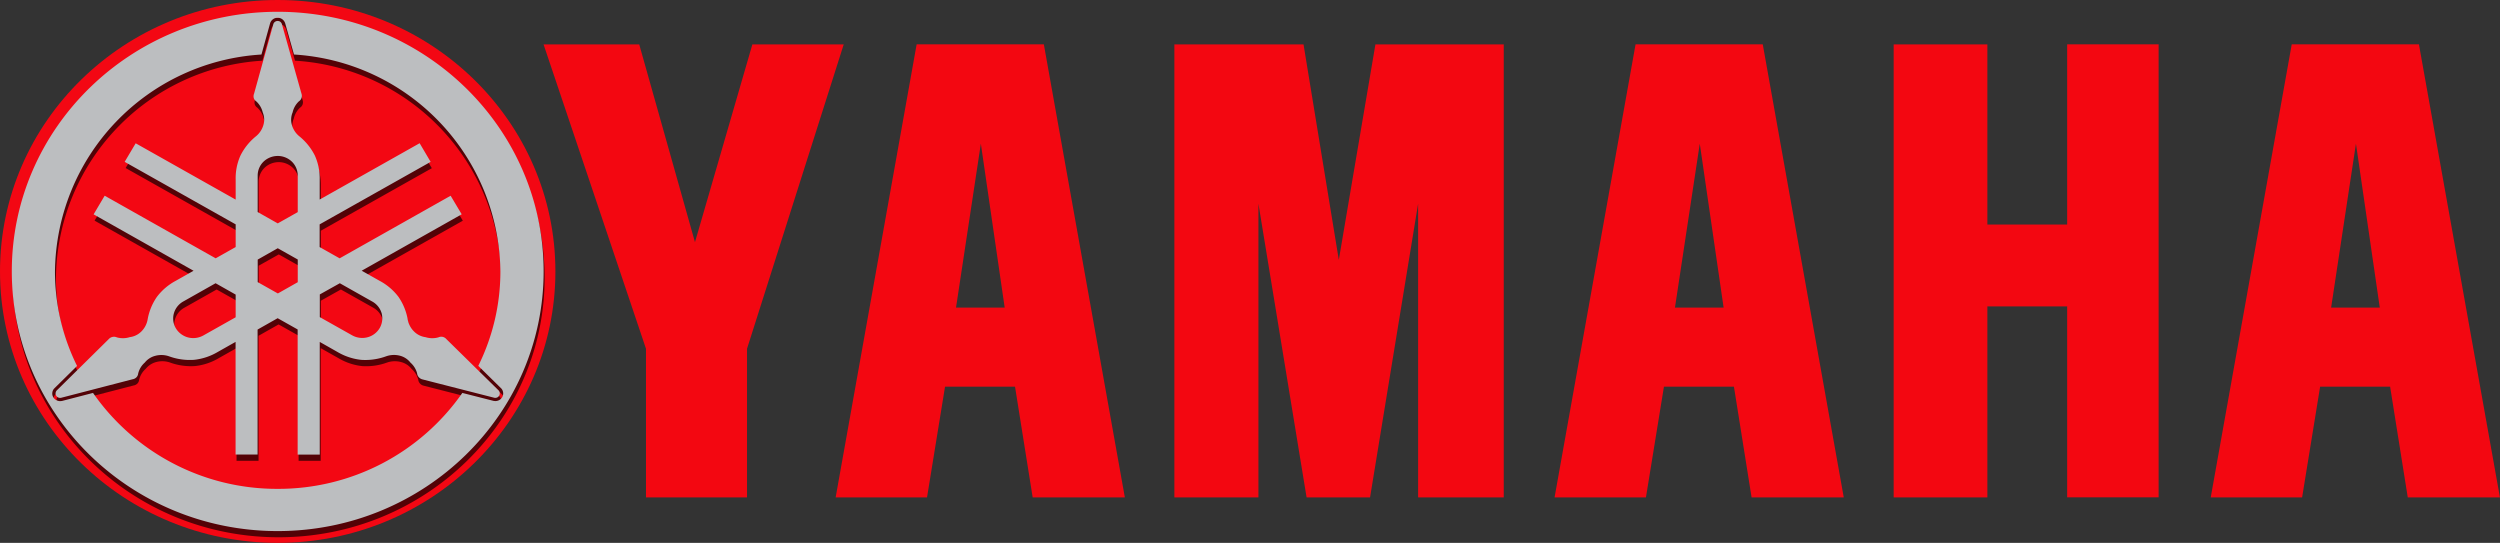 <svg xmlns="http://www.w3.org/2000/svg" xmlns:xlink="http://www.w3.org/1999/xlink" width="250" height="54.287" viewBox="0 0 250 54.287"><rect x="0" y="0" width="250" height="54.287" fill="#333333" stroke="none"/><defs><style>.a{fill:url(#a);}.b{opacity:0.66;}.c{fill:url(#b);}.d{fill:#f30711;}</style><radialGradient id="a" cx="0.324" cy="0.264" r="0.674" gradientTransform="matrix(1, 0, 0, -1, 0, 7.77)" gradientUnits="objectBoundingBox"><stop offset="0" stop-color="#fd9196"/><stop offset="1" stop-color="#f30713"/></radialGradient><radialGradient id="b" cx="-14.977" cy="0.421" r="1.226" gradientTransform="matrix(0.707, -0.707, -0.641, -0.641, 0.478, 1.394)" gradientUnits="objectBoundingBox"><stop offset="0.048" stop-color="#e4ebee"/><stop offset="0.272" stop-color="#f5f8f9"/><stop offset="0.467" stop-color="#fff"/><stop offset="0.752" stop-color="#bfc1c3"/><stop offset="0.867" stop-color="#dce0e6"/><stop offset="0.905" stop-color="#e2e6ed"/><stop offset="1" stop-color="#bcbec0"/></radialGradient></defs><g transform="translate(1350.225 293.2)"><path class="a" d="M-1322.455-293.2c-15.33,0-27.77,12.159-27.77,27.143s12.441,27.144,27.77,27.144,27.77-12.16,27.77-27.144S-1307.124-293.2-1322.455-293.2Z" transform="translate(0 0)"/><path class="b" d="M-1305.246-267.31c-14.677,0-26.587,11.629-26.587,25.961s11.91,25.969,26.587,25.969,26.6-11.637,26.6-25.969S-1290.568-267.31-1305.246-267.31Zm.009.6a.78.78,0,0,1,.438.134.791.791,0,0,1,.293.38v.008l.007.008.887,3.141a21.978,21.978,0,0,1,20.639,21.685,21.245,21.245,0,0,1-2.21,9.45l2.283,2.245.008.008.008.007a.743.743,0,0,1,.186.43.739.739,0,0,1-.1.451.754.754,0,0,1-.349.31.8.8,0,0,1-.472.055h-.023l-3.137-.8a22.415,22.415,0,0,1-18.47,9.593,22.4,22.4,0,0,1-18.461-9.593l-3.127.81h-.025a.8.8,0,0,1-.471-.064.767.767,0,0,1-.349-.31.738.738,0,0,1-.1-.443.751.751,0,0,1,.187-.43l.008-.008.008-.007,2.275-2.245a21.243,21.243,0,0,1-2.21-9.458,21.972,21.972,0,0,1,20.647-21.686l.871-3.133.007-.016v-.008a.786.786,0,0,1,.293-.38A.785.785,0,0,1-1305.237-266.707Zm0,.316a.474.474,0,0,0-.269.08.459.459,0,0,0-.17.222l-1.934,6.982a.691.691,0,0,0-.025.437.623.623,0,0,0,.253.326,2.162,2.162,0,0,1,.641,1.1,1.886,1.886,0,0,1,.073,1.239,2.259,2.259,0,0,1-.732,1.142,5.821,5.821,0,0,0-1.567,1.935,5.535,5.535,0,0,0-.479,2.389v2.014l-9.995-5.632-1.106,1.856,11.1,6.252v2.269l-2,1.127-11.1-6.26-1.106,1.873,9.995,5.633-1.788,1.008a5.689,5.689,0,0,0-1.869,1.6,5.731,5.731,0,0,0-.943,2.293,2.229,2.229,0,0,1-.642,1.19,1.978,1.978,0,0,1-1.138.547,2.277,2.277,0,0,1-1.291.025.671.671,0,0,0-.421-.048.711.711,0,0,0-.383.214l-5.208,5.15a.454.454,0,0,0-.114.254.405.405,0,0,0,.057.254.466.466,0,0,0,.2.19.473.473,0,0,0,.275.032l7.167-1.857a.692.692,0,0,0,.39-.2.637.637,0,0,0,.171-.38,2.138,2.138,0,0,1,.658-1.087,2,2,0,0,1,1.064-.683,2.354,2.354,0,0,1,1.374.057,6.076,6.076,0,0,0,2.5.349,5.856,5.856,0,0,0,2.356-.786l1.788-1.009v11.268h2.2v-12.5l2.006-1.134,2,1.126v12.513h2.209v-11.268l1.788,1.009a5.878,5.878,0,0,0,2.357.786,6.094,6.094,0,0,0,2.5-.359A2.388,2.388,0,0,1-1293-232.9a1.959,1.959,0,0,1,1.048.682,2.14,2.14,0,0,1,.666,1.079.646.646,0,0,0,.171.381.714.714,0,0,0,.382.222l7.175,1.834a.476.476,0,0,0,.276-.031.446.446,0,0,0,.2-.183.43.43,0,0,0,.057-.262.457.457,0,0,0-.107-.255l-5.225-5.132a.714.714,0,0,0-.374-.23.667.667,0,0,0-.422.048,2.259,2.259,0,0,1-1.291-.016,1.988,1.988,0,0,1-1.138-.554,2.245,2.245,0,0,1-.642-1.19,5.7,5.7,0,0,0-.934-2.294,5.716,5.716,0,0,0-1.886-1.594l-1.779-1.008,9.995-5.633-1.1-1.864-11.1,6.26-2-1.126v-2.269l11.1-6.253-1.106-1.864-9.995,5.633v-2.015a5.551,5.551,0,0,0-.486-2.389,5.842,5.842,0,0,0-1.569-1.935,2.259,2.259,0,0,1-.731-1.142,1.887,1.887,0,0,1,.081-1.239,2.139,2.139,0,0,1,.626-1.1.639.639,0,0,0,.259-.326.683.683,0,0,0,0-.437l-1.966-6.982a.453.453,0,0,0-.162-.222A.435.435,0,0,0-1305.237-266.39Zm0,13.5a2.046,2.046,0,0,1,1.414.572,1.946,1.946,0,0,1,.586,1.38v3.666l-2,1.126-2.007-1.135v-3.658a1.953,1.953,0,0,1,.584-1.38A2.061,2.061,0,0,1-1305.237-252.894Zm.008,9.228,1.991,1.127v2.268l-1.991,1.127-2.015-1.135v-2.254Zm-6.216,3.508,2,1.126v2.269l-3.241,1.825a2.073,2.073,0,0,1-1.52.191,2.035,2.035,0,0,1-1.218-.912,1.935,1.935,0,0,1-.195-1.484,1.954,1.954,0,0,1,.927-1.182Zm12.424,0,3.242,1.825a1.979,1.979,0,0,1,.934,1.182,1.949,1.949,0,0,1-.2,1.491,2.023,2.023,0,0,1-1.219.9,2.061,2.061,0,0,1-1.511-.19l-3.251-1.833v-2.254Z" transform="translate(-17.115 -24.093)"/><path class="c" d="M-1306.637-276.2c-14.678,0-26.587,11.628-26.587,25.96s11.91,25.969,26.587,25.969,26.595-11.637,26.595-25.969S-1291.959-276.2-1306.637-276.2Zm.008.6a.776.776,0,0,1,.438.135.786.786,0,0,1,.292.381v.007l.008.009.886,3.141a21.978,21.978,0,0,1,20.64,21.684,21.25,21.25,0,0,1-2.21,9.45l2.284,2.246.008.007.008.008a.753.753,0,0,1,.186.428.74.74,0,0,1-.1.452.763.763,0,0,1-.349.31.788.788,0,0,1-.471.056h-.025l-3.136-.8a22.413,22.413,0,0,1-18.469,9.593,22.4,22.4,0,0,1-18.463-9.593l-3.127.81h-.025a.8.8,0,0,1-.471-.064.767.767,0,0,1-.349-.31.728.728,0,0,1-.1-.443.743.743,0,0,1,.186-.43l.008-.007.008-.008,2.275-2.245a21.229,21.229,0,0,1-2.21-9.458,21.97,21.97,0,0,1,20.648-21.684l.869-3.135.007-.016v-.007a.789.789,0,0,1,.292-.381A.784.784,0,0,1-1306.629-275.6Zm0,.317a.477.477,0,0,0-.269.08.456.456,0,0,0-.169.222l-1.934,6.982a.674.674,0,0,0-.024.43.642.642,0,0,0,.252.332,2.169,2.169,0,0,1,.642,1.1,1.878,1.878,0,0,1,.073,1.238,2.253,2.253,0,0,1-.74,1.142,5.816,5.816,0,0,0-1.56,1.935,5.521,5.521,0,0,0-.479,2.39v2.015l-10-5.633-1.1,1.856,11.1,6.252v2.268l-2,1.127-11.1-6.26-1.106,1.864,9.995,5.641-1.787,1.008a5.74,5.74,0,0,0-1.877,1.6,5.693,5.693,0,0,0-.934,2.294,2.245,2.245,0,0,1-.642,1.19,1.984,1.984,0,0,1-1.138.546,2.261,2.261,0,0,1-1.292.024.665.665,0,0,0-.423-.047.688.688,0,0,0-.382.213l-5.216,5.149a.455.455,0,0,0-.106.255.4.4,0,0,0,.056.254.468.468,0,0,0,.2.184.5.5,0,0,0,.277.038l7.166-1.857a.7.7,0,0,0,.39-.2.653.653,0,0,0,.171-.38,2.129,2.129,0,0,1,.657-1.087,1.97,1.97,0,0,1,1.065-.682,2.348,2.348,0,0,1,1.373.056,6.068,6.068,0,0,0,2.5.348,5.844,5.844,0,0,0,2.356-.784l1.788-1.009v11.266h2.2v-12.5l2.007-1.135,2,1.126v12.512h2.21v-11.266l1.779,1.009a5.912,5.912,0,0,0,2.364.784,6.06,6.06,0,0,0,2.5-.357,2.375,2.375,0,0,1,1.381-.055,1.958,1.958,0,0,1,1.049.69,2.141,2.141,0,0,1,.665,1.079.647.647,0,0,0,.171.381.725.725,0,0,0,.382.222l7.175,1.834a.484.484,0,0,0,.277-.031.456.456,0,0,0,.2-.184.434.434,0,0,0,.056-.261.455.455,0,0,0-.106-.254l-5.225-5.133a.7.7,0,0,0-.374-.229.671.671,0,0,0-.423.047,2.252,2.252,0,0,1-1.291-.016,2,2,0,0,1-1.137-.556,2.24,2.24,0,0,1-.642-1.189,5.7,5.7,0,0,0-.934-2.294,5.735,5.735,0,0,0-1.885-1.6l-1.787-1.008,10-5.641-1.106-1.857-11.1,6.26-2-1.127v-2.269l11.1-6.251-1.1-1.865-9.995,5.633v-2.016a5.53,5.53,0,0,0-.487-2.389,5.844,5.844,0,0,0-1.568-1.935,2.242,2.242,0,0,1-.731-1.142,1.879,1.879,0,0,1,.081-1.238,2.142,2.142,0,0,1,.626-1.1.659.659,0,0,0,.26-.333.661.661,0,0,0,0-.428l-1.966-6.983a.485.485,0,0,0-.17-.223A.423.423,0,0,0-1306.629-275.278Zm0,13.5a2.045,2.045,0,0,1,1.414.571,1.948,1.948,0,0,1,.585,1.381v3.665l-2,1.127-2.007-1.135v-3.658a1.949,1.949,0,0,1,.585-1.38A2.061,2.061,0,0,1-1306.629-261.782Zm0,9.228,2,1.126v2.27l-1.99,1.126-2.015-1.134v-2.253Zm-6.216,3.5,2.007,1.135v2.268l-3.242,1.826a2.075,2.075,0,0,1-1.52.19,2.026,2.026,0,0,1-1.219-.912,1.93,1.93,0,0,1-.2-1.483,1.972,1.972,0,0,1,.927-1.19Zm12.424,0,3.25,1.834a1.969,1.969,0,0,1,.934,1.181,1.951,1.951,0,0,1-.212,1.491,2,2,0,0,1-1.212.9,2.073,2.073,0,0,1-1.519-.192l-3.243-1.825v-2.269Z" transform="translate(-15.821 -15.822)"/><path class="d" d="M-484.116-229.4l10.242,30.433v14.865h10.105V-198.97L-454.1-229.4h-9.135l-5.739,19.776-5.575-19.776Zm63.081,0v45.3h8.405v-29.377l4.817,29.377h6.347l4.807-29.377v29.377h8.563v-45.3H-400.93l-3.661,21.548-3.528-21.548Zm71.93,0v45.3h9.369V-203.2h7.981v19.092h9.146v-45.3h-9.146v18.021h-7.981V-229.4Zm39.807-.009-8.1,45.305h9.138l1.8-11.067h7l1.765,11.067h9.216l-8.1-45.305Zm6.421,9.935,2.382,16.39h-4.864Zm-72.038-9.935-8.1,45.305h9.137l1.8-11.067h7l1.764,11.067h9.217l-8.1-45.305h-12.729Zm6.421,9.935,2.383,16.39h-4.865Zm-78.313-9.935-8.1,45.305h9.138l1.8-11.067h7l1.764,11.067h9.217l-8.1-45.305Zm6.42,9.935,2.383,16.39h-4.866Z" transform="translate(-811.753 -59.359)"/></g></svg>